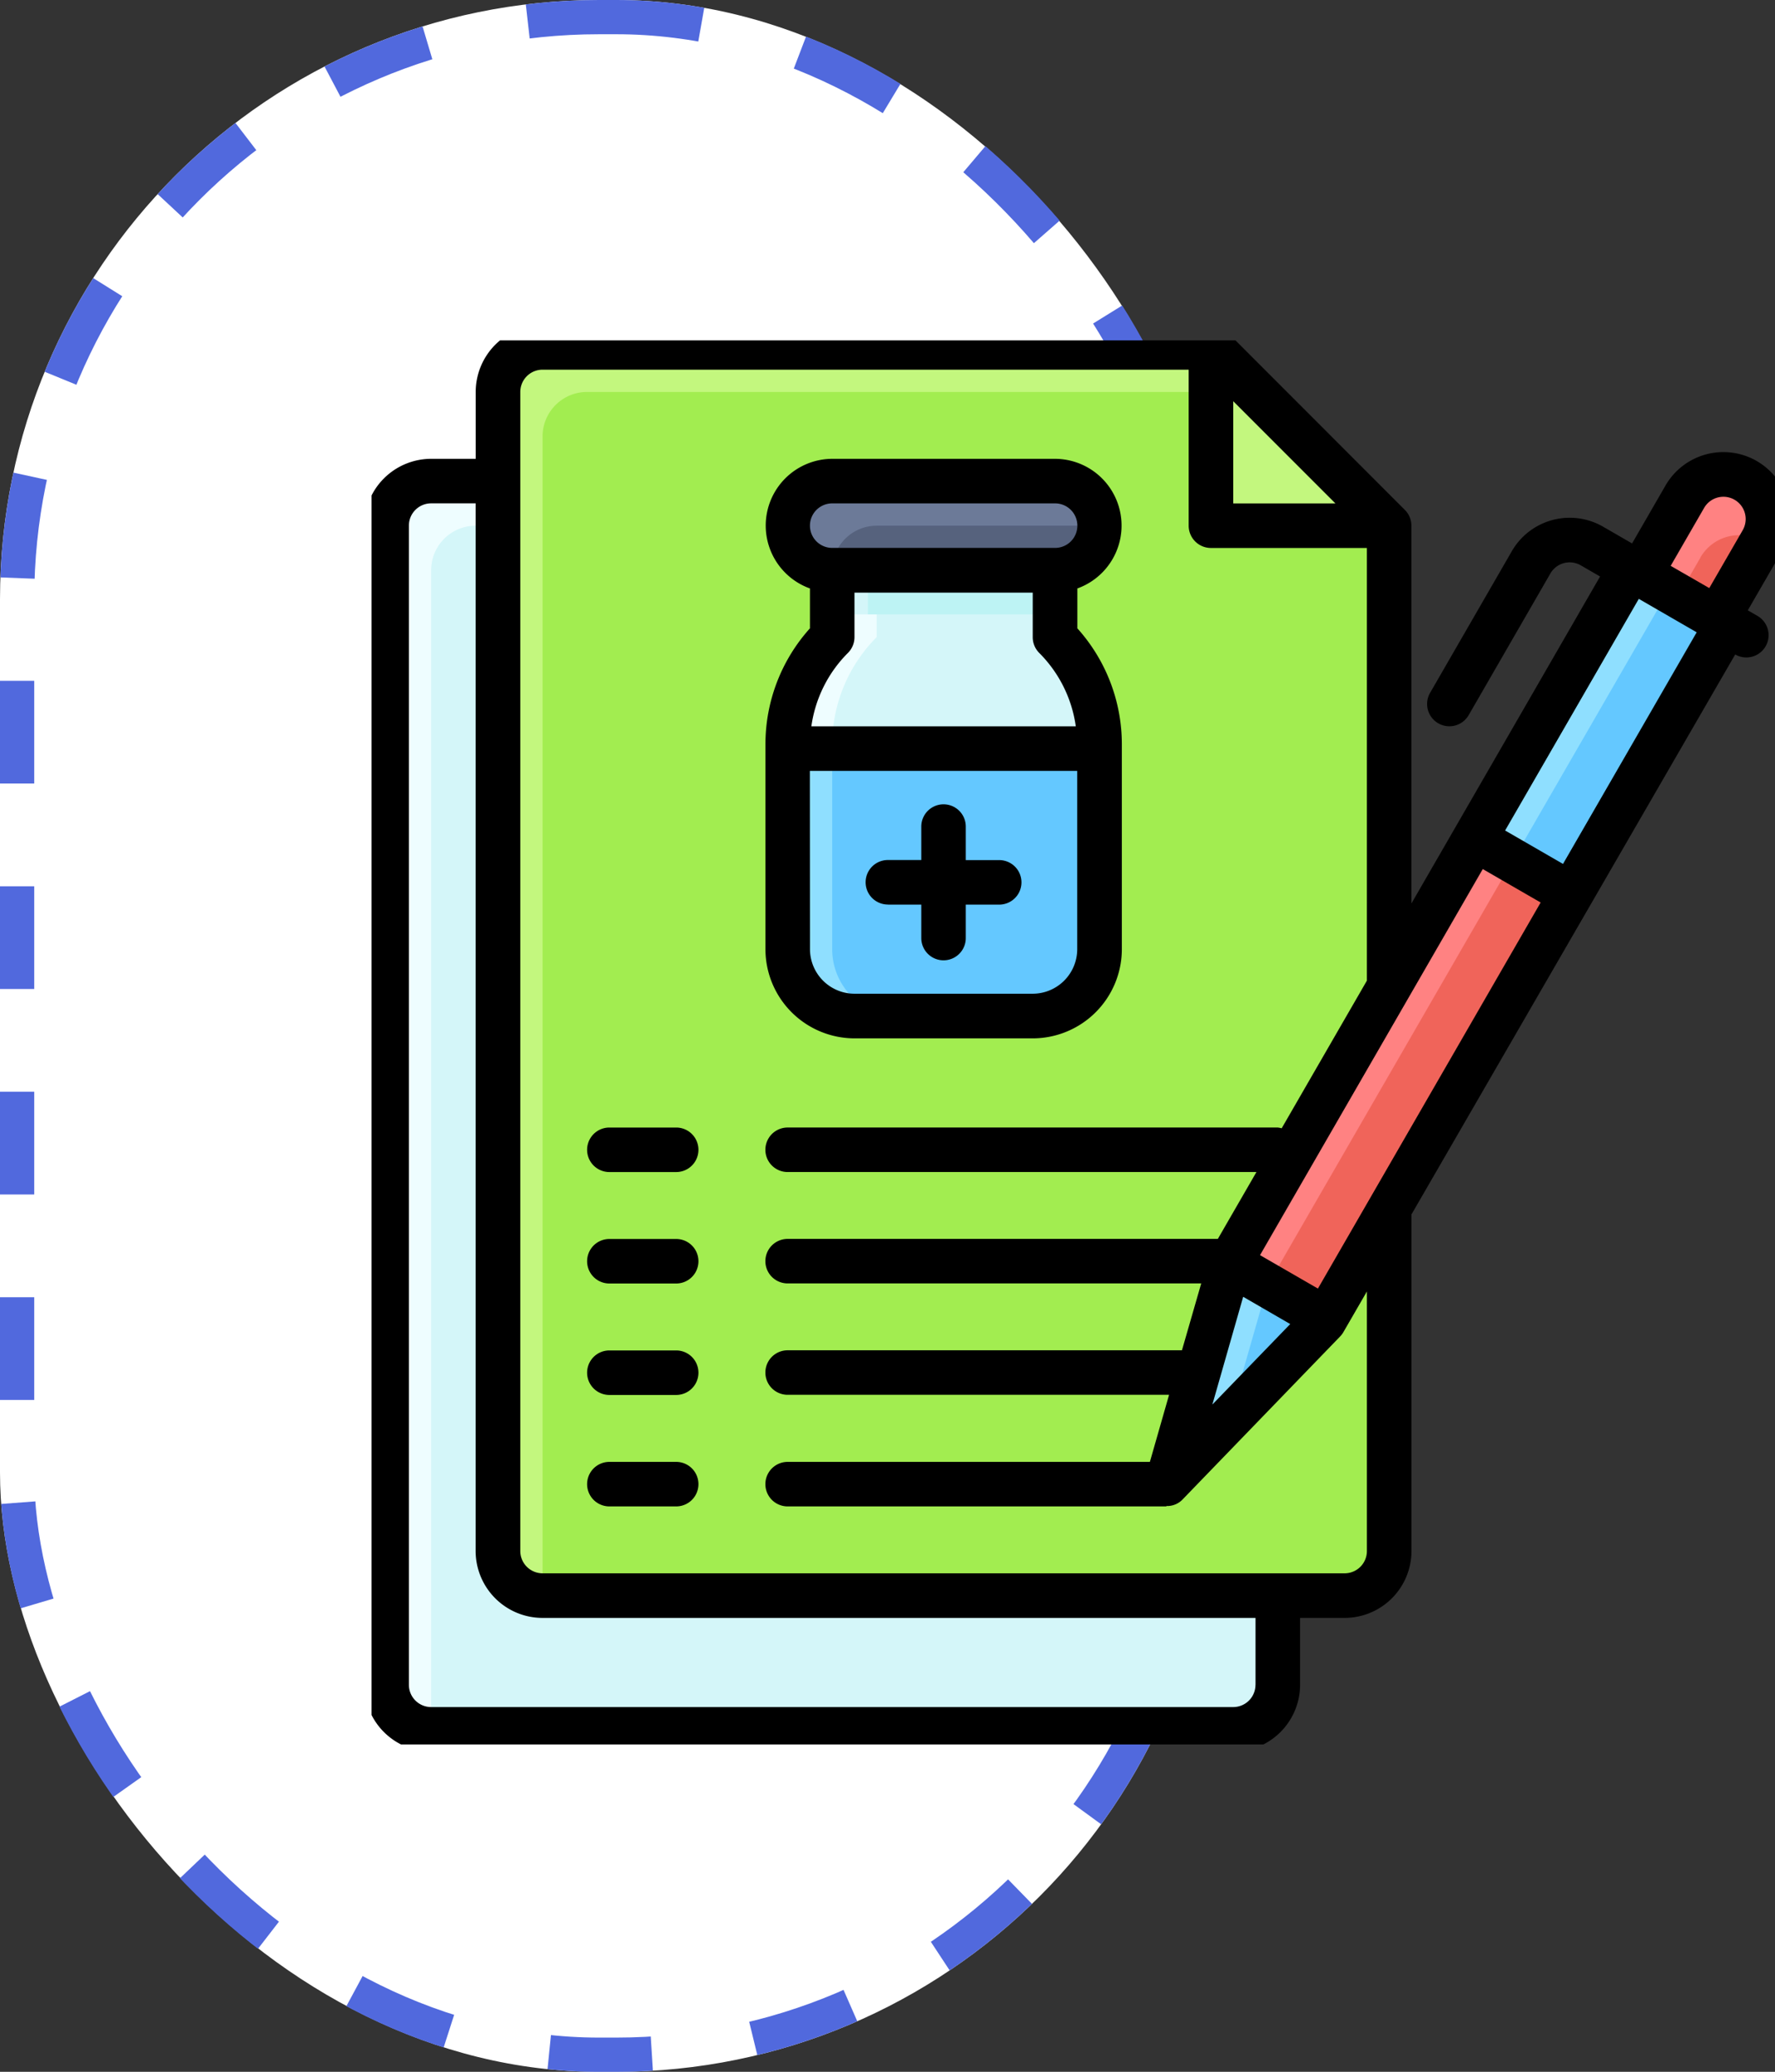<svg xmlns="http://www.w3.org/2000/svg" xmlns:xlink="http://www.w3.org/1999/xlink" width="103.711" height="121" viewBox="0 0 103.711 121">
  <rect x="0" y="0" width="103.711" height="121" fill="#333333" stroke="none"/>
  <defs>
    <clipPath id="clip-path">
      <rect id="Rectángulo_404340" data-name="Rectángulo 404340" width="82" height="82" transform="translate(0 0.473)" fill="none"/>
    </clipPath>
  </defs>
  <g id="Grupo_1103407" data-name="Grupo 1103407" transform="translate(-652 -4171.119)">
    <g id="Grupo_1103387" data-name="Grupo 1103387" transform="translate(-270.5 211)">
      <g id="Grupo_1103241" data-name="Grupo 1103241">
        <g id="Grupo_1103396" data-name="Grupo 1103396">
          <g id="Rectángulo_403454" data-name="Rectángulo 403454" transform="translate(922.5 3960.119)" fill="#fff" stroke="#5169dd" stroke-width="2" stroke-dasharray="6">
            <rect width="71" height="121" rx="35" stroke="none"/>
            <rect x="1" y="1" width="69" height="119" rx="34" fill="none"/>
          </g>
          <g id="Grupo_1103395" data-name="Grupo 1103395" transform="translate(943.789 3979.107)">
            <g id="Grupo_1103395-2" data-name="Grupo 1103395" transform="translate(0.421 0.419)" clip-path="url(#clip-path)">
              <path id="Trazado_879780" data-name="Trazado 879780" d="M10.6,56H49.658L60.073,66.415V126.3a2.6,2.6,0,0,1-2.6,2.6H10.6A2.6,2.6,0,0,1,8,126.3V58.6A2.6,2.6,0,0,1,10.6,56" transform="translate(-7.122 -47.309)" fill="#eefdff"/>
              <path id="Trazado_879781" data-name="Trazado 879781" d="M73.469,139.694V79.811L65.658,72H26.6A2.6,2.6,0,0,0,24,74.6V142.3H70.865a2.6,2.6,0,0,0,2.6-2.6" transform="translate(-20.518 -60.705)" fill="#d4f6f9"/>
              <path id="Trazado_879782" data-name="Trazado 879782" d="M50.6,8H89.658l10.415,10.415V78.3a2.6,2.6,0,0,1-2.6,2.6H50.6A2.6,2.6,0,0,1,48,78.3V10.6A2.6,2.6,0,0,1,50.6,8" transform="translate(-40.613 -7.12)" fill="#c3f77e"/>
              <path id="Trazado_879783" data-name="Trazado 879783" d="M113.469,91.694V31.811L105.658,24H66.6A2.6,2.6,0,0,0,64,26.6V94.3h46.865a2.6,2.6,0,0,0,2.6-2.6" transform="translate(-54.009 -20.516)" fill="#a2ed50"/>
              <path id="Trazado_879784" data-name="Trazado 879784" d="M304,8l10.415,10.415H304Z" transform="translate(-254.955 -7.12)" fill="#c3f77e"/>
              <path id="Trazado_879785" data-name="Trazado 879785" d="M287.752,349.621l9.328-9.646-5.637-3.255Z" transform="translate(-241.351 -282.348)" fill="#8fdfff"/>
              <rect id="Rectángulo_404334" data-name="Rectángulo 404334" width="28.639" height="6.509" transform="translate(50.09 54.372) rotate(-59.999)" fill="#ff8282"/>
              <rect id="Rectángulo_404335" data-name="Rectángulo 404335" width="18.225" height="6.509" transform="matrix(0.5, -0.866, 0.866, 0.5, 64.411, 29.57)" fill="#8fdfff"/>
              <path id="Trazado_879786" data-name="Trazado 879786" d="M316.276,346.673l-3.382-1.953-2.214,7.741Z" transform="translate(-260.548 -289.046)" fill="#64c8ff"/>
              <rect id="Rectángulo_404336" data-name="Rectángulo 404336" width="28.639" height="3.905" transform="translate(52.345 55.674) rotate(-59.999)" fill="#f0645a"/>
              <rect id="Rectángulo_404337" data-name="Rectángulo 404337" width="18.225" height="3.905" transform="matrix(0.5, -0.866, 0.866, 0.5, 66.666, 30.872)" fill="#64c8ff"/>
              <path id="Trazado_879787" data-name="Trazado 879787" d="M460.5,54.892,457.9,59.4l4.509,2.6,2.6-4.509a2.6,2.6,0,0,0-4.509-2.6Z" transform="translate(-383.808 -45.291)" fill="#ff8282"/>
              <path id="Trazado_879788" data-name="Trazado 879788" d="M473.054,76.748,471.752,79l2.255,1.3,2.6-4.509a2.6,2.6,0,0,0-3.557.953" transform="translate(-395.409 -63.59)" fill="#f0645a"/>
              <path id="Trazado_879789" data-name="Trazado 879789" d="M154.6,88h13.018v3.905a8.887,8.887,0,0,1,2.6,6.285v11.94a3.905,3.905,0,0,1-3.905,3.905H155.905A3.905,3.905,0,0,1,152,110.131V98.191a8.884,8.884,0,0,1,2.6-6.285Z" transform="translate(-127.689 -74.102)" fill="#eefdff"/>
              <rect id="Rectángulo_404338" data-name="Rectángulo 404338" width="13" height="2" transform="translate(27 14.473)" fill="#d4f6f9"/>
              <path id="Trazado_879790" data-name="Trazado 879790" d="M183.622,110.131V98.191a8.884,8.884,0,0,0-2.6-6.285V88H170.6v3.905a8.887,8.887,0,0,0-2.6,6.285v11.94a3.905,3.905,0,0,0,3.905,3.905h7.811a3.905,3.905,0,0,0,3.905-3.905" transform="translate(-141.086 -74.102)" fill="#d4f6f9"/>
              <rect id="Rectángulo_404339" data-name="Rectángulo 404339" width="11" height="2" transform="translate(29 14.473)" fill="#bdf3f4"/>
              <path id="Trazado_879791" data-name="Trazado 879791" d="M170.225,152v11.716a3.905,3.905,0,0,1-3.905,3.905H155.905A3.905,3.905,0,0,1,152,163.716V152Z" transform="translate(-127.689 -127.687)" fill="#8fdfff"/>
              <path id="Trazado_879792" data-name="Trazado 879792" d="M183.622,163.716V152H168v11.716a3.905,3.905,0,0,0,3.905,3.905h7.811a3.905,3.905,0,0,0,3.905-3.905" transform="translate(-141.086 -127.687)" fill="#64c8ff"/>
              <path id="Trazado_879793" data-name="Trazado 879793" d="M154.6,56h13.018a2.6,2.6,0,0,1,0,5.207H154.6a2.6,2.6,0,0,1,0-5.207" transform="translate(-127.689 -47.309)" fill="#6c7a98"/>
              <path id="Trazado_879794" data-name="Trazado 879794" d="M183.622,72H170.6a2.6,2.6,0,0,0-2.6,2.6h13.018a2.6,2.6,0,0,0,2.6-2.6" transform="translate(-141.086 -60.705)" fill="#56627d"/>
              <path id="Trazado_879795" data-name="Trazado 879795" d="M149.207,81.847h10.415a5.213,5.213,0,0,0,5.207-5.207V64.7a10.121,10.121,0,0,0-2.6-6.8V55.571a3.9,3.9,0,0,0-1.3-7.571H147.905a3.9,3.9,0,0,0-1.3,7.571V57.9a10.116,10.116,0,0,0-2.6,6.8V76.64a5.213,5.213,0,0,0,5.207,5.207m-1.3-31.244h13.018a1.3,1.3,0,1,1,0,2.6H147.905a1.3,1.3,0,1,1,0-2.6M160,59.335a7.531,7.531,0,0,1,2.138,4.287H146.688a7.531,7.531,0,0,1,2.138-4.287,1.3,1.3,0,0,0,.381-.92v-2.6h10.415v2.6A1.3,1.3,0,0,0,160,59.335Zm-13.4,6.891h15.622V76.64a2.606,2.606,0,0,1-2.6,2.6H149.207a2.606,2.606,0,0,1-2.6-2.6Z" transform="translate(-120.991 -40.611)"/>
              <path id="Trazado_879796" data-name="Trazado 879796" d="M181.3,177.858h1.953v1.953a1.3,1.3,0,1,0,2.6,0v-1.953h1.953a1.3,1.3,0,0,0,0-2.6h-1.953V173.3a1.3,1.3,0,0,0-2.6,0v1.953H181.3a1.3,1.3,0,0,0,0,2.6" transform="translate(-151.133 -144.433)"/>
              <path id="Trazado_879797" data-name="Trazado 879797" d="M85.207,288H81.3a1.3,1.3,0,0,0,0,2.6h3.905a1.3,1.3,0,0,0,0-2.6" transform="translate(-67.406 -241.556)"/>
              <path id="Trazado_879798" data-name="Trazado 879798" d="M85.207,328H81.3a1.3,1.3,0,0,0,0,2.6h3.905a1.3,1.3,0,0,0,0-2.6" transform="translate(-67.406 -275.047)"/>
              <path id="Trazado_879799" data-name="Trazado 879799" d="M85.207,368H81.3a1.3,1.3,0,0,0,0,2.6h3.905a1.3,1.3,0,0,0,0-2.6" transform="translate(-67.406 -308.538)"/>
              <path id="Trazado_879800" data-name="Trazado 879800" d="M85.207,408H81.3a1.3,1.3,0,0,0,0,2.6h3.905a1.3,1.3,0,0,0,0-2.6" transform="translate(-67.406 -342.029)"/>
              <path id="Trazado_879801" data-name="Trazado 879801" d="M81.362,7.942a3.905,3.905,0,0,0-5.335,1.429l-1.953,3.382-1.691-.976a3.905,3.905,0,0,0-5.335,1.429L62.272,21.48a1.3,1.3,0,0,0,2.255,1.3L69.3,14.509a1.3,1.3,0,0,1,1.778-.476l1.126.651-11.024,19.1V11.716a1.3,1.3,0,0,0-.381-.92L50.389.381A1.306,1.306,0,0,0,49.469,0H10.415A3.91,3.91,0,0,0,6.509,3.905V7.811h-2.6A3.91,3.91,0,0,0,0,11.716V79.411a3.91,3.91,0,0,0,3.905,3.905H50.771a3.91,3.91,0,0,0,3.905-3.905V75.505h2.6A3.91,3.91,0,0,0,61.185,71.6V51.939L80.1,19.238h0a1.3,1.3,0,1,0,1.3-2.253l-.564-.325,1.953-3.382a3.907,3.907,0,0,0-1.429-5.336ZM50.77,4.446l5.97,5.97H50.77V4.444Zm1.3,74.966a1.3,1.3,0,0,1-1.3,1.3H3.905a1.3,1.3,0,0,1-1.3-1.3v-67.7a1.3,1.3,0,0,1,1.3-1.3h2.6V71.6a3.91,3.91,0,0,0,3.905,3.905H52.073v3.905ZM58.58,71.6a1.3,1.3,0,0,1-1.3,1.3H10.415a1.3,1.3,0,0,1-1.3-1.3V3.905a1.3,1.3,0,0,1,1.3-1.3H48.167v9.113a1.3,1.3,0,0,0,1.3,1.3h9.113V38.286L53.6,46.911a1.218,1.218,0,0,0-.228-.046H24.734a1.3,1.3,0,0,0,0,2.6H52.126l-2.255,3.905H24.734a1.3,1.3,0,0,0,0,2.6H48.9l-1.126,3.905H24.734a1.3,1.3,0,0,0,0,2.6H47.022L45.9,66.393H24.734a1.3,1.3,0,1,0,0,2.6h22.13V68.97a1.242,1.242,0,0,0,.952-.388l9.2-9.515a1.33,1.33,0,0,0,.191-.253L58.58,56.44V71.6ZM54.1,58.343l-4.549,4.7,1.8-6.292Zm1.618-2.072-3.382-1.953L65.35,31.771l3.382,1.953Zm14.32-24.8-3.382-1.953,7.811-13.528,3.382,1.953Zm10.5-19.491-1.953,3.381-2.255-1.3,1.953-3.382a1.3,1.3,0,1,1,2.255,1.3Z" transform="translate(-0.424 -0.422)"/>
            </g>
          </g>
        </g>
      </g>
    </g>
  </g>
</svg>
